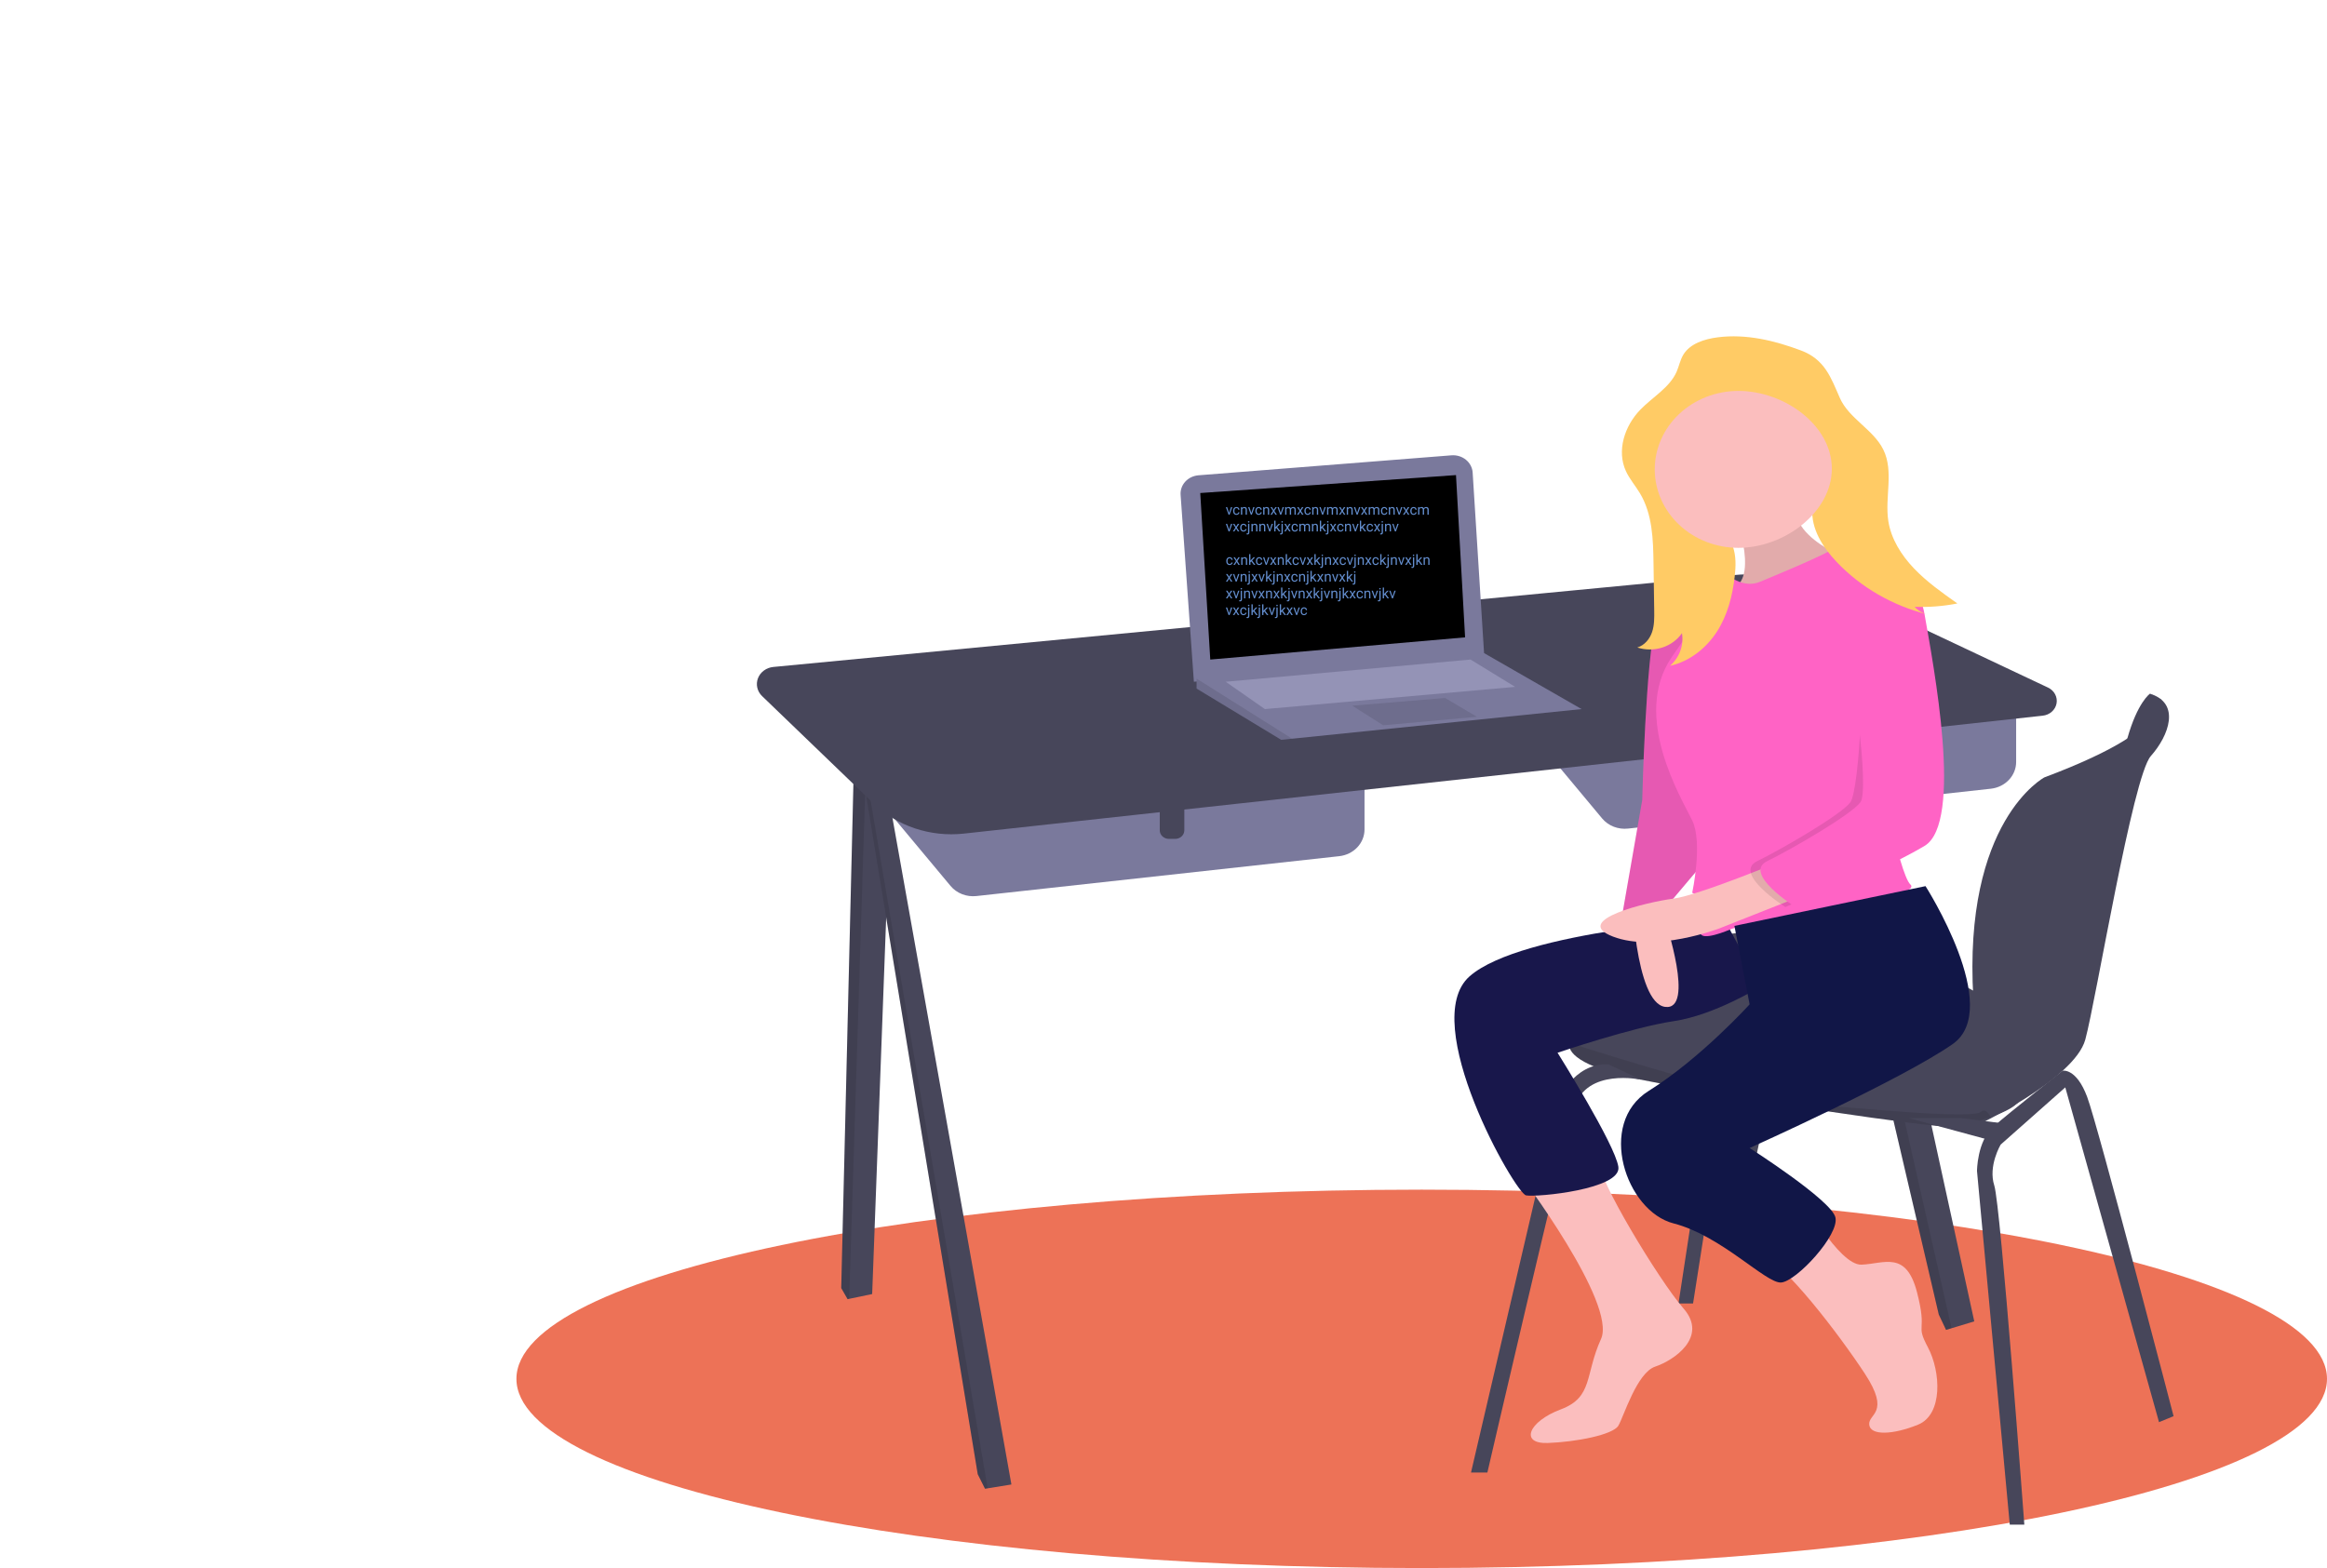 <svg width="1948" height="1313" viewBox="0 0 1948 1313" fill="none" xmlns="http://www.w3.org/2000/svg">
<g id="svg-desktop" clip-path="url(#clip0)">
<g id="desk">
<path id="Vector" d="M1190.16 1313C1608.7 1313 1948 1242.07 1948 1154.57C1948 1067.08 1608.7 996.149 1190.16 996.149C771.612 996.149 432.315 1067.08 432.315 1154.57C432.315 1242.07 771.612 1313 1190.16 1313Z" fill="#EA5C3D" fill-opacity="0.86"/>
<path id="Vector_2" d="M1541.49 633.072L1467.59 980.591H1451.6L1449.84 978.024L1444.74 970.581L1508.73 645.942L1518.45 642.124L1541.49 633.072Z" fill="#47465A"/>
<path id="Vector_3" opacity="0.1" d="M1518.45 642.124L1449.84 978.024L1444.74 970.581L1508.73 645.942L1518.45 642.124Z" fill="black"/>
<path id="Vector_4" d="M1652.72 1106.44L1633.72 1112.19L1629.11 1113.59L1623.01 1100.72L1518.45 653.036L1529.32 650.748L1552.16 645.942L1652.72 1106.44Z" fill="#47465A"/>
<path id="Vector_5" opacity="0.1" d="M1633.72 1112.19L1629.11 1113.59L1623.01 1100.72L1518.45 653.036L1529.32 650.748L1633.72 1112.19Z" fill="black"/>
<path id="Vector_6" d="M746.881 633.072L730.121 1083.56L710.913 1087.56L709.551 1087.85L704.217 1078.55L714.883 637.361L725.145 635.989L746.881 633.072Z" fill="#47465A"/>
<path id="Vector_7" opacity="0.1" d="M725.145 635.989L710.913 1087.56L709.551 1087.85L704.217 1078.55L714.883 637.361L725.145 635.989Z" fill="black"/>
<path id="Vector_8" d="M846.684 1243.02L826.815 1246.24L824.59 1246.59L818.496 1234.44L721.74 645.942L724.529 645.148L739.263 640.937L846.684 1243.02Z" fill="#47465A"/>
<path id="Vector_9" opacity="0.1" d="M826.815 1246.24L824.59 1246.59L818.496 1234.44L721.74 645.942L724.529 645.148L826.815 1246.24Z" fill="black"/>
<path id="Vector_10" d="M1267.23 596.603L1341.2 685.325C1343.74 688.366 1347.07 690.743 1350.86 692.23C1354.66 693.716 1358.8 694.26 1362.89 693.811L1666.57 660.429C1672.41 659.787 1677.79 657.155 1681.7 653.033C1685.61 648.91 1687.77 643.584 1687.77 638.066V572.291L1267.23 596.603Z" fill="#7A799C"/>
<path id="Vector_11" d="M1516.35 610.905H1536.92V638.769C1536.92 640.672 1536.12 642.496 1534.68 643.842C1533.25 645.187 1531.31 645.943 1529.28 645.943H1524C1521.97 645.943 1520.02 645.187 1518.59 643.842C1517.16 642.496 1516.35 640.672 1516.35 638.769V610.905Z" fill="#47465A"/>
<path id="Vector_12" d="M721.74 653.093L795.718 741.815C798.253 744.856 801.579 747.233 805.376 748.719C809.173 750.205 813.314 750.75 817.4 750.301L1121.08 716.919C1126.92 716.277 1132.31 713.645 1136.22 709.522C1140.12 705.4 1142.28 700.074 1142.28 694.556V628.781L721.74 653.093Z" fill="#7A799C"/>
<path id="Vector_13" d="M970.866 667.395H991.436V695.259C991.436 697.161 990.631 698.986 989.197 700.331C987.764 701.677 985.82 702.433 983.793 702.433H978.509C976.482 702.433 974.538 701.677 973.105 700.331C971.671 698.986 970.866 697.161 970.866 695.259V667.395H970.866Z" fill="#47465A"/>
<path id="Vector_14" d="M806.732 698.027L1710.04 599.269C1712.88 598.959 1715.54 597.798 1717.62 595.959C1719.7 594.12 1721.09 591.701 1721.59 589.06C1722.09 586.42 1721.66 583.699 1720.38 581.301C1719.1 578.903 1717.04 576.957 1714.48 575.75L1552.9 499.477C1521.07 484.454 1485.34 478.275 1449.89 481.667L647.371 558.47C644.501 558.752 641.774 559.786 639.502 561.455C637.23 563.124 635.505 565.36 634.524 567.906C633.542 570.453 633.345 573.207 633.954 575.854C634.564 578.501 635.955 580.933 637.969 582.872L731.423 672.865C741.095 682.179 752.911 689.289 765.966 693.651C779.02 698.012 792.965 699.509 806.732 698.027Z" fill="#47465A"/>
<path id="Vector_15" d="M1809.42 585.885L1799.76 580.872C1799.76 580.872 1789.33 588.079 1780.83 618.441C1772.34 648.803 1796.71 618.77 1796.71 618.77L1807.38 598.034L1809.42 585.885Z" fill="#47465A"/>
<path id="Vector_16" d="M1706.05 864.036C1706.05 864.036 1696.15 907.655 1691.58 919.811C1689.34 925.761 1678.52 931.202 1666.53 935.364C1655.9 939.081 1644.89 941.777 1633.68 943.408C1620.73 944.838 1454.64 920.526 1373.89 904.08C1319.48 893.004 1312.45 880.297 1313.65 873.189C1314.04 871.073 1315.12 869.123 1316.75 867.612C1316.75 867.612 1396.74 816.842 1424.93 792.53C1453.12 768.218 1508.73 787.525 1569.68 797.536C1630.63 807.547 1706.05 864.036 1706.05 864.036Z" fill="#47465A"/>
<path id="Vector_17" d="M1799.76 580.872C1799.76 580.872 1837.09 603.754 1711.39 650.948C1711.39 650.948 1643.06 687.106 1651.96 836.052C1652.38 842.75 1654.55 849.247 1658.28 854.969C1671.25 874.991 1699.04 925.675 1652.72 931.967V943.408C1652.72 943.408 1736.53 904.08 1745.67 870.472C1754.81 836.864 1785.29 650.233 1800.52 633.072C1815.76 615.91 1825.66 588.738 1799.76 580.872Z" fill="#47465A"/>
<path id="Vector_18" opacity="0.1" d="M1666.53 935.364C1655.9 939.081 1644.89 941.777 1633.68 943.408C1620.73 944.838 1454.64 920.526 1373.89 904.08C1319.48 893.004 1312.45 880.297 1313.65 873.189C1349.42 884.666 1465.54 921.091 1507.21 924.102C1556.73 927.677 1651.34 937.616 1658.51 930.859C1661.26 928.256 1664.09 931.002 1666.53 935.364Z" fill="black"/>
<path id="Vector_19" d="M1231.42 1233.01L1303.8 922.671C1303.8 922.671 1316.75 889.779 1346.46 891.209L1373.89 904.08C1373.89 904.08 1328.17 894.069 1318.27 926.962C1308.37 959.855 1245.13 1233.01 1245.13 1233.01H1231.42Z" fill="#47465A"/>
<path id="Vector_20" d="M1405.12 1091.43L1434.07 901.935H1447.02L1417.31 1091.43H1405.12Z" fill="#47465A"/>
<path id="Vector_21" d="M1682.44 1276.63L1655.01 980.591C1655.01 980.591 1655.01 955.564 1668.72 943.408C1682.44 931.252 1726.71 896.576 1726.71 896.576C1726.71 896.576 1738.05 894.069 1747.19 918.381C1756.34 942.693 1819.57 1185.81 1819.57 1185.81L1807.38 1190.82L1728.91 910.515L1674.82 958.425C1674.82 958.425 1664.15 976.301 1669.49 992.747C1674.82 1009.19 1694.63 1276.63 1694.63 1276.63H1682.44Z" fill="#47465A"/>
<path id="Vector_22" d="M1597.87 936.258L1666.44 954.849L1681.68 941.263L1642.06 936.258H1597.87Z" fill="#47465A"/>
<path id="Vector_23" d="M988.318 414.337L999.435 570.861L1242.47 548.694L1232.8 395.686C1232.67 393.636 1232.1 391.632 1231.13 389.791C1230.17 387.95 1228.82 386.309 1227.16 384.965C1225.51 383.621 1223.59 382.601 1221.51 381.965C1219.43 381.329 1217.23 381.09 1215.05 381.262L1003.3 397.979C999.019 398.317 995.048 400.221 992.245 403.281C989.442 406.341 988.032 410.311 988.318 414.337Z" fill="#7A799C"/>
<path id="Vector_24" d="M1323.99 593.742L1081.72 618.549L1072.57 619.485L1001.72 576.582V567.285L1242.47 546.936L1323.99 593.742Z" fill="#7A799C"/>
<path id="Vector_25" opacity="0.1" d="M1081.72 618.549L1072.57 619.485L1001.72 576.582V568.259L1081.72 618.549Z" fill="black"/>
<path id="Vector_26" d="M1004.77 412.832L1013.15 552.269L1226.47 533.678L1218.85 397.816L1004.77 412.832Z" fill="black"/>
<path id="Vector_27" opacity="0.1" d="M1132 590.883L1157.9 607.33L1236.37 600.178L1209.71 584.447L1132 590.883Z" fill="black"/>
<path id="Vector_28" d="M1026.1 570.861L1058.86 593.742L1268.37 575.152L1231.04 552.269L1026.1 570.861Z" fill="#9493B6"/>
<path id="Vector_29" d="M1451.15 426.736C1451.15 426.736 1472.96 482.194 1451.15 492.433C1429.33 502.671 1529.32 492.433 1529.32 492.433L1557.5 471.103C1557.5 471.103 1493.87 454.039 1502.96 414.791C1512.05 375.543 1451.15 426.736 1451.15 426.736Z" fill="#FBBEBE"/>
<path id="Vector_30" opacity="0.1" d="M1451.15 426.736C1451.15 426.736 1472.96 482.194 1451.15 492.433C1429.33 502.671 1529.32 492.433 1529.32 492.433L1557.5 471.103C1557.5 471.103 1493.87 454.039 1502.96 414.791C1512.05 375.543 1451.15 426.736 1451.15 426.736Z" fill="black"/>
<path id="Vector_31" d="M1272.07 983.027C1272.07 983.027 1353.88 1091.38 1340.24 1121.25C1326.61 1151.11 1333.88 1169.88 1306.61 1180.12C1279.34 1190.36 1272.07 1209.13 1295.7 1208.27C1319.34 1207.42 1350.24 1201.45 1354.79 1193.77C1359.33 1186.09 1370.24 1149.4 1385.7 1144.28C1401.15 1139.16 1430.24 1119.54 1409.33 1095.65C1388.42 1071.76 1335.74 983.766 1339.81 974.864C1343.88 965.963 1272.07 983.027 1272.07 983.027Z" fill="#FBBEBE"/>
<path id="Vector_32" d="M1442.97 768.872C1442.97 768.872 1273.88 779.111 1230.25 817.505C1186.62 855.899 1268.43 999.238 1277.52 1000.94C1286.61 1002.65 1357.52 995.825 1354.79 977.055C1352.06 958.284 1303.88 881.495 1303.88 881.495C1303.88 881.495 1366.61 860.165 1401.15 855.046C1435.69 849.927 1473.87 826.037 1473.87 826.037L1442.97 768.872Z" fill="#18174B"/>
<path id="Vector_33" d="M1365.7 744.982C1365.7 744.982 1368.42 839.688 1393.88 843.101C1419.33 846.514 1393.88 770.578 1393.88 770.578L1392.97 741.569L1365.7 744.982Z" fill="#FBBEBE"/>
<path id="Vector_34" d="M1442.96 496.699C1442.96 496.699 1395.69 483.901 1386.6 518.029C1377.51 552.157 1374.79 669.9 1374.79 669.9L1358.42 763.753C1358.42 763.753 1388.42 755.221 1394.79 759.487L1432.97 714.267L1442.96 496.699Z" fill="#FF63C5"/>
<path id="Vector_35" opacity="0.1" d="M1442.96 496.699C1442.96 496.699 1395.69 483.901 1386.6 518.029C1377.51 552.157 1374.79 669.9 1374.79 669.9L1358.42 763.753C1358.42 763.753 1388.42 755.221 1394.79 759.487L1432.97 714.267L1442.96 496.699Z" fill="black"/>
<path id="Vector_36" d="M1507.55 1001.2C1507.55 1001.2 1539.32 1059.82 1558.41 1058.96C1577.5 1058.11 1595.68 1047.02 1604.77 1082C1613.86 1116.98 1602.96 1107.6 1613.86 1128.07C1624.77 1148.55 1626.59 1184.38 1605.68 1192.92C1584.78 1201.45 1565.69 1202.3 1564.78 1192.92C1563.87 1183.53 1582.96 1183.53 1561.14 1150.26C1539.32 1116.98 1492.96 1056.4 1473.87 1050.43C1454.78 1044.46 1507.55 1001.2 1507.55 1001.2Z" fill="#FBBEBE"/>
<path id="Vector_37" d="M1472.96 487.314C1472.96 487.314 1535.69 461.717 1535.69 458.305C1535.69 454.892 1572.05 465.984 1580.23 472.809C1588.41 479.635 1592.96 478.782 1598.41 492.433C1603.86 506.084 1571.14 633.212 1571.14 633.212C1571.14 633.212 1589.32 731.331 1599.32 740.716C1609.32 750.101 1518.42 763.753 1518.42 763.753C1518.42 763.753 1458.42 773.991 1448.42 778.257C1438.42 782.523 1420.24 788.496 1423.88 778.257C1427.51 768.019 1442.97 760.34 1416.6 747.542C1416.6 747.542 1425.69 705.735 1416.6 686.964C1407.51 668.194 1365.7 599.937 1399.33 550.451C1432.97 500.965 1448.42 483.048 1448.42 483.048C1448.42 483.048 1460.24 492.433 1472.96 487.314Z" fill="#FF63C5"/>
<path id="Vector_38" d="M1611.91 742C1611.91 742 1677.36 844.385 1634.64 874.247C1591.91 904.109 1464.65 961.274 1464.65 961.274C1464.65 961.274 1532.82 1004.79 1536.46 1019.29C1540.1 1033.8 1503.74 1073.04 1491.01 1073.9C1478.28 1074.75 1441.01 1034.65 1401.01 1024.41C1361.02 1014.17 1336.47 940.797 1380.11 913.495C1423.74 886.192 1464.65 840.972 1464.65 840.972L1451.93 775.284L1611.91 742Z" fill="#111647"/>
<path id="Vector_39" d="M1492.96 720.239C1492.96 720.239 1422.06 749.756 1400.69 752.488C1379.33 755.221 1314.79 770.578 1350.24 784.23C1385.7 797.881 1439.33 777.404 1439.33 777.404L1514.78 747.542L1492.96 720.239Z" fill="#FBBEBE"/>
<path id="Vector_40" opacity="0.1" d="M1569.3 484.696C1569.3 484.696 1595.48 472.809 1602.76 514.616C1610.03 556.423 1635.48 688.671 1602.76 708.294C1570.03 727.918 1494.58 759.487 1494.58 759.487C1494.58 759.487 1450.04 731.331 1470.95 721.092C1491.85 710.854 1541.85 681.845 1549.12 671.606C1556.4 661.368 1563.74 547.086 1551.02 528.315C1538.29 509.544 1569.3 484.696 1569.3 484.696Z" fill="black"/>
<path id="Vector_41" d="M1567.5 474.516C1567.5 474.516 1603.86 472.809 1611.14 514.616C1618.41 556.423 1643.86 688.671 1611.14 708.294C1578.41 727.918 1502.96 759.487 1502.96 759.487C1502.96 759.487 1458.42 731.331 1479.33 721.092C1500.23 710.854 1550.23 681.845 1557.5 671.606C1564.78 661.368 1552.05 554.717 1539.32 535.946C1526.6 517.176 1567.5 474.516 1567.5 474.516Z" fill="#FF63C5"/>
<path id="vcnvcnxvmxcnvmxnvxmcnvxcm vxcjnnvkjxcmnkjxcnvkcxjnv cxnkcvxnkcvxkjnxcvjnxckjnvxjkn xvnjxvkjnxcnjkxnvxkj xvjnvxnxkjvnxkjvnjkxcnvjkv vxcjkjkvjkxvc" d="M1028.91 429.529L1030.48 424.66H1031.59L1029.32 431H1028.49L1026.19 424.66H1027.3L1028.91 429.529ZM1035.09 430.232C1035.48 430.232 1035.82 430.115 1036.11 429.881C1036.4 429.646 1036.56 429.354 1036.59 429.002H1037.61C1037.59 429.365 1037.47 429.711 1037.24 430.039C1037.01 430.367 1036.7 430.629 1036.31 430.824C1035.93 431.02 1035.52 431.117 1035.09 431.117C1034.23 431.117 1033.54 430.83 1033.03 430.256C1032.52 429.678 1032.27 428.889 1032.27 427.889V427.707C1032.27 427.09 1032.38 426.541 1032.61 426.061C1032.84 425.58 1033.16 425.207 1033.58 424.941C1034.01 424.676 1034.51 424.543 1035.09 424.543C1035.8 424.543 1036.39 424.756 1036.86 425.182C1037.33 425.607 1037.58 426.16 1037.61 426.84H1036.59C1036.56 426.43 1036.4 426.094 1036.12 425.832C1035.84 425.566 1035.5 425.434 1035.09 425.434C1034.54 425.434 1034.11 425.633 1033.8 426.031C1033.5 426.426 1033.35 426.998 1033.35 427.748V427.953C1033.35 428.684 1033.5 429.246 1033.8 429.641C1034.11 430.035 1034.54 430.232 1035.09 430.232ZM1039.86 424.66L1039.89 425.457C1040.38 424.848 1041.01 424.543 1041.79 424.543C1043.13 424.543 1043.81 425.299 1043.82 426.811V431H1042.73V426.805C1042.73 426.348 1042.62 426.01 1042.42 425.791C1042.21 425.572 1041.9 425.463 1041.46 425.463C1041.11 425.463 1040.8 425.557 1040.54 425.744C1040.27 425.932 1040.06 426.178 1039.92 426.482V431H1038.83V424.66H1039.86ZM1047.54 429.529L1049.12 424.66H1050.22L1047.95 431H1047.12L1044.83 424.66H1045.93L1047.54 429.529ZM1053.73 430.232C1054.11 430.232 1054.45 430.115 1054.74 429.881C1055.03 429.646 1055.19 429.354 1055.22 429.002H1056.25C1056.23 429.365 1056.1 429.711 1055.87 430.039C1055.64 430.367 1055.33 430.629 1054.95 430.824C1054.56 431.02 1054.16 431.117 1053.73 431.117C1052.86 431.117 1052.18 430.83 1051.66 430.256C1051.16 429.678 1050.9 428.889 1050.9 427.889V427.707C1050.9 427.09 1051.02 426.541 1051.24 426.061C1051.47 425.58 1051.79 425.207 1052.21 424.941C1052.64 424.676 1053.14 424.543 1053.72 424.543C1054.43 424.543 1055.02 424.756 1055.49 425.182C1055.96 425.607 1056.21 426.16 1056.25 426.84H1055.22C1055.19 426.43 1055.03 426.094 1054.75 425.832C1054.47 425.566 1054.13 425.434 1053.72 425.434C1053.17 425.434 1052.74 425.633 1052.44 426.031C1052.14 426.426 1051.99 426.998 1051.99 427.748V427.953C1051.99 428.684 1052.14 429.246 1052.44 429.641C1052.74 430.035 1053.17 430.232 1053.73 430.232ZM1058.49 424.66L1058.53 425.457C1059.01 424.848 1059.64 424.543 1060.42 424.543C1061.76 424.543 1062.44 425.299 1062.45 426.811V431H1061.37V426.805C1061.36 426.348 1061.26 426.01 1061.05 425.791C1060.85 425.572 1060.53 425.463 1060.1 425.463C1059.74 425.463 1059.44 425.557 1059.17 425.744C1058.9 425.932 1058.7 426.178 1058.55 426.482V431H1057.46V424.66H1058.49ZM1066.21 426.975L1067.62 424.66H1068.88L1066.81 427.795L1068.95 431H1067.7L1066.23 428.627L1064.77 431H1063.51L1065.64 427.795L1063.57 424.66H1064.82L1066.21 426.975ZM1072.13 429.529L1073.7 424.66H1074.81L1072.54 431H1071.71L1069.41 424.66H1070.52L1072.13 429.529ZM1076.87 424.66L1076.9 425.363C1077.37 424.816 1077.99 424.543 1078.78 424.543C1079.67 424.543 1080.27 424.883 1080.59 425.562C1080.8 425.258 1081.08 425.012 1081.41 424.824C1081.75 424.637 1082.15 424.543 1082.61 424.543C1084 424.543 1084.71 425.279 1084.73 426.752V431H1083.65V426.816C1083.65 426.363 1083.55 426.025 1083.34 425.803C1083.13 425.576 1082.79 425.463 1082.3 425.463C1081.89 425.463 1081.56 425.584 1081.29 425.826C1081.03 426.064 1080.88 426.387 1080.83 426.793V431H1079.74V426.846C1079.74 425.924 1079.29 425.463 1078.39 425.463C1077.68 425.463 1077.19 425.766 1076.93 426.371V431H1075.85V424.66H1076.87ZM1088.5 426.975L1089.91 424.66H1091.17L1089.1 427.795L1091.24 431H1089.98L1088.52 428.627L1087.05 431H1085.79L1087.93 427.795L1085.86 424.66H1087.11L1088.5 426.975ZM1094.75 430.232C1095.14 430.232 1095.48 430.115 1095.77 429.881C1096.06 429.646 1096.22 429.354 1096.25 429.002H1097.27C1097.25 429.365 1097.13 429.711 1096.9 430.039C1096.67 430.367 1096.36 430.629 1095.97 430.824C1095.59 431.02 1095.18 431.117 1094.75 431.117C1093.89 431.117 1093.2 430.83 1092.69 430.256C1092.18 429.678 1091.93 428.889 1091.93 427.889V427.707C1091.93 427.09 1092.04 426.541 1092.27 426.061C1092.5 425.58 1092.82 425.207 1093.24 424.941C1093.67 424.676 1094.17 424.543 1094.75 424.543C1095.46 424.543 1096.05 424.756 1096.52 425.182C1096.99 425.607 1097.24 426.16 1097.27 426.84H1096.25C1096.22 426.43 1096.06 426.094 1095.78 425.832C1095.5 425.566 1095.16 425.434 1094.75 425.434C1094.2 425.434 1093.77 425.633 1093.46 426.031C1093.16 426.426 1093.01 426.998 1093.01 427.748V427.953C1093.01 428.684 1093.16 429.246 1093.46 429.641C1093.77 430.035 1094.2 430.232 1094.75 430.232ZM1099.52 424.66L1099.55 425.457C1100.04 424.848 1100.67 424.543 1101.45 424.543C1102.79 424.543 1103.47 425.299 1103.48 426.811V431H1102.39V426.805C1102.39 426.348 1102.29 426.01 1102.08 425.791C1101.88 425.572 1101.56 425.463 1101.12 425.463C1100.77 425.463 1100.46 425.557 1100.2 425.744C1099.93 425.932 1099.72 426.178 1099.58 426.482V431H1098.49V424.66H1099.52ZM1107.21 429.529L1108.78 424.66H1109.88L1107.61 431H1106.78L1104.49 424.66H1105.59L1107.21 429.529ZM1111.95 424.66L1111.97 425.363C1112.44 424.816 1113.07 424.543 1113.86 424.543C1114.74 424.543 1115.35 424.883 1115.67 425.562C1115.88 425.258 1116.15 425.012 1116.49 424.824C1116.83 424.637 1117.23 424.543 1117.69 424.543C1119.08 424.543 1119.79 425.279 1119.81 426.752V431H1118.72V426.816C1118.72 426.363 1118.62 426.025 1118.41 425.803C1118.21 425.576 1117.86 425.463 1117.37 425.463C1116.97 425.463 1116.63 425.584 1116.37 425.826C1116.1 426.064 1115.95 426.387 1115.91 426.793V431H1114.82V426.846C1114.82 425.924 1114.37 425.463 1113.46 425.463C1112.75 425.463 1112.27 425.766 1112 426.371V431H1110.92V424.66H1111.95ZM1123.58 426.975L1124.98 424.66H1126.25L1124.17 427.795L1126.31 431H1125.06L1123.59 428.627L1122.13 431H1120.87L1123.01 427.795L1120.93 424.66H1122.19L1123.58 426.975ZM1128.43 424.66L1128.46 425.457C1128.95 424.848 1129.58 424.543 1130.36 424.543C1131.7 424.543 1132.38 425.299 1132.39 426.811V431H1131.3V426.805C1131.3 426.348 1131.2 426.01 1130.99 425.791C1130.79 425.572 1130.47 425.463 1130.03 425.463C1129.68 425.463 1129.37 425.557 1129.11 425.744C1128.84 425.932 1128.63 426.178 1128.49 426.482V431H1127.4V424.66H1128.43ZM1136.12 429.529L1137.69 424.66H1138.79L1136.52 431H1135.69L1133.4 424.66H1134.5L1136.12 429.529ZM1141.96 426.975L1143.37 424.66H1144.63L1142.56 427.795L1144.7 431H1143.45L1141.98 428.627L1140.52 431H1139.26L1141.39 427.795L1139.32 424.66H1140.57L1141.96 426.975ZM1146.81 424.66L1146.84 425.363C1147.3 424.816 1147.93 424.543 1148.72 424.543C1149.61 424.543 1150.21 424.883 1150.53 425.562C1150.74 425.258 1151.01 425.012 1151.35 424.824C1151.69 424.637 1152.09 424.543 1152.55 424.543C1153.94 424.543 1154.65 425.279 1154.67 426.752V431H1153.59V426.816C1153.59 426.363 1153.48 426.025 1153.28 425.803C1153.07 425.576 1152.72 425.463 1152.23 425.463C1151.83 425.463 1151.5 425.584 1151.23 425.826C1150.97 426.064 1150.81 426.387 1150.77 426.793V431H1149.68V426.846C1149.68 425.924 1149.23 425.463 1148.33 425.463C1147.62 425.463 1147.13 425.766 1146.87 426.371V431H1145.78V424.66H1146.81ZM1158.86 430.232C1159.24 430.232 1159.58 430.115 1159.87 429.881C1160.16 429.646 1160.32 429.354 1160.35 429.002H1161.38C1161.36 429.365 1161.23 429.711 1161 430.039C1160.77 430.367 1160.46 430.629 1160.07 430.824C1159.69 431.02 1159.29 431.117 1158.86 431.117C1157.99 431.117 1157.3 430.83 1156.79 430.256C1156.29 429.678 1156.03 428.889 1156.03 427.889V427.707C1156.03 427.09 1156.14 426.541 1156.37 426.061C1156.6 425.58 1156.92 425.207 1157.34 424.941C1157.77 424.676 1158.27 424.543 1158.85 424.543C1159.56 424.543 1160.15 424.756 1160.62 425.182C1161.09 425.607 1161.34 426.16 1161.38 426.84H1160.35C1160.32 426.43 1160.16 426.094 1159.88 425.832C1159.6 425.566 1159.26 425.434 1158.85 425.434C1158.3 425.434 1157.87 425.633 1157.57 426.031C1157.27 426.426 1157.12 426.998 1157.12 427.748V427.953C1157.12 428.684 1157.27 429.246 1157.57 429.641C1157.87 430.035 1158.3 430.232 1158.86 430.232ZM1163.62 424.66L1163.65 425.457C1164.14 424.848 1164.77 424.543 1165.55 424.543C1166.89 424.543 1167.57 425.299 1167.58 426.811V431H1166.5V426.805C1166.49 426.348 1166.39 426.01 1166.18 425.791C1165.98 425.572 1165.66 425.463 1165.22 425.463C1164.87 425.463 1164.56 425.557 1164.3 425.744C1164.03 425.932 1163.83 426.178 1163.68 426.482V431H1162.59V424.66H1163.62ZM1171.31 429.529L1172.88 424.66H1173.98L1171.71 431H1170.88L1168.59 424.66H1169.7L1171.31 429.529ZM1177.15 426.975L1178.56 424.66H1179.83L1177.75 427.795L1179.89 431H1178.64L1177.17 428.627L1175.71 431H1174.45L1176.59 427.795L1174.51 424.66H1175.77L1177.15 426.975ZM1183.41 430.232C1183.79 430.232 1184.13 430.115 1184.42 429.881C1184.71 429.646 1184.87 429.354 1184.9 429.002H1185.93C1185.91 429.365 1185.78 429.711 1185.55 430.039C1185.32 430.367 1185.01 430.629 1184.62 430.824C1184.24 431.02 1183.84 431.117 1183.41 431.117C1182.54 431.117 1181.86 430.83 1181.34 430.256C1180.84 429.678 1180.58 428.889 1180.58 427.889V427.707C1180.58 427.09 1180.7 426.541 1180.92 426.061C1181.15 425.58 1181.47 425.207 1181.89 424.941C1182.32 424.676 1182.82 424.543 1183.4 424.543C1184.11 424.543 1184.7 424.756 1185.17 425.182C1185.64 425.607 1185.89 426.16 1185.93 426.84H1184.9C1184.87 426.43 1184.71 426.094 1184.43 425.832C1184.15 425.566 1183.81 425.434 1183.4 425.434C1182.85 425.434 1182.42 425.633 1182.12 426.031C1181.82 426.426 1181.67 426.998 1181.67 427.748V427.953C1181.67 428.684 1181.82 429.246 1182.12 429.641C1182.42 430.035 1182.85 430.232 1183.41 430.232ZM1188.16 424.66L1188.19 425.363C1188.66 424.816 1189.29 424.543 1190.07 424.543C1190.96 424.543 1191.56 424.883 1191.88 425.562C1192.1 425.258 1192.37 425.012 1192.71 424.824C1193.04 424.637 1193.45 424.543 1193.91 424.543C1195.3 424.543 1196 425.279 1196.03 426.752V431H1194.94V426.816C1194.94 426.363 1194.84 426.025 1194.63 425.803C1194.43 425.576 1194.08 425.463 1193.59 425.463C1193.19 425.463 1192.85 425.584 1192.59 425.826C1192.32 426.064 1192.17 426.387 1192.12 426.793V431H1191.04V426.846C1191.04 425.924 1190.58 425.463 1189.68 425.463C1188.97 425.463 1188.48 425.766 1188.22 426.371V431H1187.14V424.66H1188.16ZM1028.91 443.529L1030.48 438.66H1031.59L1029.32 445H1028.49L1026.19 438.66H1027.3L1028.91 443.529ZM1034.76 440.975L1036.17 438.66H1037.43L1035.36 441.795L1037.5 445H1036.24L1034.78 442.627L1033.31 445H1032.05L1034.19 441.795L1032.12 438.66H1033.37L1034.76 440.975ZM1041.01 444.232C1041.4 444.232 1041.74 444.115 1042.03 443.881C1042.31 443.646 1042.47 443.354 1042.51 443.002H1043.53C1043.51 443.365 1043.39 443.711 1043.16 444.039C1042.93 444.367 1042.62 444.629 1042.23 444.824C1041.85 445.02 1041.44 445.117 1041.01 445.117C1040.15 445.117 1039.46 444.83 1038.95 444.256C1038.44 443.678 1038.19 442.889 1038.19 441.889V441.707C1038.19 441.09 1038.3 440.541 1038.53 440.061C1038.75 439.58 1039.08 439.207 1039.5 438.941C1039.93 438.676 1040.43 438.543 1041.01 438.543C1041.72 438.543 1042.31 438.756 1042.78 439.182C1043.25 439.607 1043.5 440.16 1043.53 440.84H1042.51C1042.47 440.43 1042.32 440.094 1042.04 439.832C1041.76 439.566 1041.42 439.434 1041.01 439.434C1040.46 439.434 1040.03 439.633 1039.72 440.031C1039.42 440.426 1039.27 440.998 1039.27 441.748V441.953C1039.27 442.684 1039.42 443.246 1039.72 443.641C1040.02 444.035 1040.45 444.232 1041.01 444.232ZM1045.87 438.66V445.732C1045.87 446.951 1045.32 447.561 1044.21 447.561C1043.97 447.561 1043.75 447.525 1043.55 447.455V446.588C1043.67 446.619 1043.84 446.635 1044.04 446.635C1044.28 446.635 1044.47 446.568 1044.59 446.436C1044.72 446.307 1044.79 446.08 1044.79 445.756V438.66H1045.87ZM1044.67 436.979C1044.67 436.807 1044.73 436.66 1044.83 436.539C1044.94 436.414 1045.1 436.352 1045.31 436.352C1045.52 436.352 1045.68 436.412 1045.79 436.533C1045.9 436.654 1045.95 436.803 1045.95 436.979C1045.95 437.154 1045.9 437.301 1045.79 437.418C1045.68 437.535 1045.52 437.594 1045.31 437.594C1045.1 437.594 1044.94 437.535 1044.83 437.418C1044.73 437.301 1044.67 437.154 1044.67 436.979ZM1048.65 438.66L1048.68 439.457C1049.17 438.848 1049.8 438.543 1050.58 438.543C1051.92 438.543 1052.6 439.299 1052.61 440.811V445H1051.52V440.805C1051.52 440.348 1051.41 440.01 1051.21 439.791C1051 439.572 1050.69 439.463 1050.25 439.463C1049.9 439.463 1049.59 439.557 1049.33 439.744C1049.06 439.932 1048.85 440.178 1048.71 440.482V445H1047.62V438.66H1048.65ZM1055.27 438.66L1055.3 439.457C1055.79 438.848 1056.42 438.543 1057.2 438.543C1058.54 438.543 1059.22 439.299 1059.23 440.811V445H1058.14V440.805C1058.14 440.348 1058.04 440.01 1057.83 439.791C1057.62 439.572 1057.31 439.463 1056.87 439.463C1056.52 439.463 1056.21 439.557 1055.95 439.744C1055.68 439.932 1055.47 440.178 1055.33 440.482V445H1054.24V438.66H1055.27ZM1062.96 443.529L1064.53 438.66H1065.63L1063.36 445H1062.53L1060.24 438.66H1061.34L1062.96 443.529ZM1068.45 442.064L1067.77 442.773V445H1066.68V436H1067.77V441.443L1068.35 440.746L1070.32 438.66H1071.64L1069.17 441.309L1071.93 445H1070.65L1068.45 442.064ZM1073.88 438.66V445.732C1073.88 446.951 1073.32 447.561 1072.22 447.561C1071.98 447.561 1071.76 447.525 1071.56 447.455V446.588C1071.68 446.619 1071.85 446.635 1072.05 446.635C1072.29 446.635 1072.47 446.568 1072.6 446.436C1072.73 446.307 1072.79 446.08 1072.79 445.756V438.66H1073.88ZM1072.68 436.979C1072.68 436.807 1072.73 436.66 1072.84 436.539C1072.95 436.414 1073.11 436.352 1073.31 436.352C1073.53 436.352 1073.69 436.412 1073.79 436.533C1073.9 436.654 1073.96 436.803 1073.96 436.979C1073.96 437.154 1073.9 437.301 1073.79 437.418C1073.69 437.535 1073.53 437.594 1073.31 437.594C1073.1 437.594 1072.95 437.535 1072.84 437.418C1072.73 437.301 1072.68 437.154 1072.68 436.979ZM1077.76 440.975L1079.16 438.66H1080.43L1078.35 441.795L1080.49 445H1079.24L1077.77 442.627L1076.31 445H1075.05L1077.19 441.795L1075.11 438.66H1076.37L1077.76 440.975ZM1084.01 444.232C1084.39 444.232 1084.73 444.115 1085.02 443.881C1085.31 443.646 1085.47 443.354 1085.5 443.002H1086.53C1086.51 443.365 1086.38 443.711 1086.15 444.039C1085.92 444.367 1085.61 444.629 1085.23 444.824C1084.84 445.02 1084.44 445.117 1084.01 445.117C1083.14 445.117 1082.46 444.83 1081.95 444.256C1081.44 443.678 1081.18 442.889 1081.18 441.889V441.707C1081.18 441.09 1081.3 440.541 1081.52 440.061C1081.75 439.58 1082.07 439.207 1082.5 438.941C1082.92 438.676 1083.42 438.543 1084 438.543C1084.71 438.543 1085.3 438.756 1085.77 439.182C1086.24 439.607 1086.5 440.16 1086.53 440.84H1085.5C1085.47 440.43 1085.31 440.094 1085.03 439.832C1084.76 439.566 1084.41 439.434 1084 439.434C1083.45 439.434 1083.02 439.633 1082.72 440.031C1082.42 440.426 1082.27 440.998 1082.27 441.748V441.953C1082.27 442.684 1082.42 443.246 1082.72 443.641C1083.02 444.035 1083.45 444.232 1084.01 444.232ZM1088.77 438.66L1088.79 439.363C1089.26 438.816 1089.89 438.543 1090.68 438.543C1091.56 438.543 1092.17 438.883 1092.49 439.562C1092.7 439.258 1092.97 439.012 1093.31 438.824C1093.65 438.637 1094.05 438.543 1094.51 438.543C1095.9 438.543 1096.61 439.279 1096.63 440.752V445H1095.54V440.816C1095.54 440.363 1095.44 440.025 1095.23 439.803C1095.03 439.576 1094.68 439.463 1094.19 439.463C1093.79 439.463 1093.46 439.584 1093.19 439.826C1092.92 440.064 1092.77 440.387 1092.73 440.793V445H1091.64V440.846C1091.64 439.924 1091.19 439.463 1090.28 439.463C1089.57 439.463 1089.09 439.766 1088.82 440.371V445H1087.74V438.66H1088.77ZM1099.29 438.66L1099.33 439.457C1099.81 438.848 1100.45 438.543 1101.23 438.543C1102.57 438.543 1103.24 439.299 1103.26 440.811V445H1102.17V440.805C1102.17 440.348 1102.06 440.01 1101.86 439.791C1101.65 439.572 1101.33 439.463 1100.9 439.463C1100.55 439.463 1100.24 439.557 1099.97 439.744C1099.71 439.932 1099.5 440.178 1099.35 440.482V445H1098.27V438.66H1099.29ZM1106.66 442.064L1105.98 442.773V445H1104.9V436H1105.98V441.443L1106.56 440.746L1108.54 438.66H1109.85L1107.39 441.309L1110.14 445H1108.87L1106.66 442.064ZM1112.09 438.66V445.732C1112.09 446.951 1111.54 447.561 1110.43 447.561C1110.2 447.561 1109.97 447.525 1109.77 447.455V446.588C1109.9 446.619 1110.06 446.635 1110.26 446.635C1110.51 446.635 1110.69 446.568 1110.81 446.436C1110.94 446.307 1111.01 446.08 1111.01 445.756V438.66H1112.09ZM1110.9 436.979C1110.9 436.807 1110.95 436.66 1111.05 436.539C1111.16 436.414 1111.32 436.352 1111.53 436.352C1111.74 436.352 1111.9 436.412 1112.01 436.533C1112.12 436.654 1112.17 436.803 1112.17 436.979C1112.17 437.154 1112.12 437.301 1112.01 437.418C1111.9 437.535 1111.74 437.594 1111.53 437.594C1111.32 437.594 1111.16 437.535 1111.05 437.418C1110.95 437.301 1110.9 437.154 1110.9 436.979ZM1115.97 440.975L1117.38 438.66H1118.64L1116.57 441.795L1118.71 445H1117.45L1115.99 442.627L1114.52 445H1113.26L1115.4 441.795L1113.33 438.66H1114.58L1115.97 440.975ZM1122.22 444.232C1122.61 444.232 1122.95 444.115 1123.24 443.881C1123.53 443.646 1123.69 443.354 1123.72 443.002H1124.74C1124.72 443.365 1124.6 443.711 1124.37 444.039C1124.14 444.367 1123.83 444.629 1123.44 444.824C1123.06 445.02 1122.65 445.117 1122.22 445.117C1121.36 445.117 1120.67 444.83 1120.16 444.256C1119.65 443.678 1119.4 442.889 1119.4 441.889V441.707C1119.4 441.09 1119.51 440.541 1119.74 440.061C1119.96 439.58 1120.29 439.207 1120.71 438.941C1121.14 438.676 1121.64 438.543 1122.22 438.543C1122.93 438.543 1123.52 438.756 1123.99 439.182C1124.46 439.607 1124.71 440.16 1124.74 440.84H1123.72C1123.69 440.43 1123.53 440.094 1123.25 439.832C1122.97 439.566 1122.63 439.434 1122.22 439.434C1121.67 439.434 1121.24 439.633 1120.93 440.031C1120.63 440.426 1120.48 440.998 1120.48 441.748V441.953C1120.48 442.684 1120.63 443.246 1120.93 443.641C1121.23 444.035 1121.66 444.232 1122.22 444.232ZM1126.99 438.66L1127.02 439.457C1127.51 438.848 1128.14 438.543 1128.92 438.543C1130.26 438.543 1130.94 439.299 1130.95 440.811V445H1129.86V440.805C1129.86 440.348 1129.75 440.01 1129.55 439.791C1129.34 439.572 1129.03 439.463 1128.59 439.463C1128.24 439.463 1127.93 439.557 1127.67 439.744C1127.4 439.932 1127.19 440.178 1127.04 440.482V445H1125.96V438.66H1126.99ZM1134.67 443.529L1136.24 438.66H1137.35L1135.08 445H1134.25L1131.96 438.66H1133.06L1134.67 443.529ZM1140.16 442.064L1139.48 442.773V445H1138.4V436H1139.48V441.443L1140.06 440.746L1142.04 438.66H1143.36L1140.89 441.309L1143.64 445H1142.37L1140.16 442.064ZM1146.9 444.232C1147.29 444.232 1147.63 444.115 1147.92 443.881C1148.21 443.646 1148.37 443.354 1148.4 443.002H1149.42C1149.4 443.365 1149.28 443.711 1149.05 444.039C1148.82 444.367 1148.51 444.629 1148.12 444.824C1147.74 445.02 1147.33 445.117 1146.9 445.117C1146.04 445.117 1145.35 444.83 1144.84 444.256C1144.33 443.678 1144.08 442.889 1144.08 441.889V441.707C1144.08 441.09 1144.19 440.541 1144.42 440.061C1144.64 439.58 1144.97 439.207 1145.39 438.941C1145.82 438.676 1146.32 438.543 1146.9 438.543C1147.61 438.543 1148.2 438.756 1148.67 439.182C1149.14 439.607 1149.39 440.16 1149.42 440.84H1148.4C1148.37 440.43 1148.21 440.094 1147.93 439.832C1147.65 439.566 1147.31 439.434 1146.9 439.434C1146.35 439.434 1145.92 439.633 1145.61 440.031C1145.31 440.426 1145.16 440.998 1145.16 441.748V441.953C1145.16 442.684 1145.31 443.246 1145.61 443.641C1145.91 444.035 1146.34 444.232 1146.9 444.232ZM1152.77 440.975L1154.17 438.66H1155.44L1153.37 441.795L1155.5 445H1154.25L1152.79 442.627L1151.32 445H1150.06L1152.2 441.795L1150.12 438.66H1151.38L1152.77 440.975ZM1157.71 438.66V445.732C1157.71 446.951 1157.16 447.561 1156.05 447.561C1155.82 447.561 1155.6 447.525 1155.39 447.455V446.588C1155.52 446.619 1155.68 446.635 1155.88 446.635C1156.13 446.635 1156.31 446.568 1156.44 446.436C1156.56 446.307 1156.63 446.08 1156.63 445.756V438.66H1157.71ZM1156.52 436.979C1156.52 436.807 1156.57 436.66 1156.68 436.539C1156.79 436.414 1156.94 436.352 1157.15 436.352C1157.36 436.352 1157.52 436.412 1157.63 436.533C1157.74 436.654 1157.79 436.803 1157.79 436.979C1157.79 437.154 1157.74 437.301 1157.63 437.418C1157.52 437.535 1157.36 437.594 1157.15 437.594C1156.94 437.594 1156.78 437.535 1156.68 437.418C1156.57 437.301 1156.52 437.154 1156.52 436.979ZM1160.49 438.66L1160.53 439.457C1161.01 438.848 1161.64 438.543 1162.42 438.543C1163.76 438.543 1164.44 439.299 1164.45 440.811V445H1163.37V440.805C1163.36 440.348 1163.26 440.01 1163.05 439.791C1162.85 439.572 1162.53 439.463 1162.1 439.463C1161.74 439.463 1161.44 439.557 1161.17 439.744C1160.9 439.932 1160.7 440.178 1160.55 440.482V445H1159.46V438.66H1160.49ZM1168.18 443.529L1169.75 438.66H1170.86L1168.58 445H1167.76L1165.46 438.66H1166.57L1168.18 443.529ZM1029.36 472.232C1029.75 472.232 1030.09 472.115 1030.38 471.881C1030.67 471.646 1030.83 471.354 1030.86 471.002H1031.88C1031.86 471.365 1031.74 471.711 1031.51 472.039C1031.28 472.367 1030.97 472.629 1030.58 472.824C1030.2 473.02 1029.79 473.117 1029.36 473.117C1028.5 473.117 1027.81 472.83 1027.3 472.256C1026.79 471.678 1026.54 470.889 1026.54 469.889V469.707C1026.54 469.09 1026.65 468.541 1026.88 468.061C1027.11 467.58 1027.43 467.207 1027.85 466.941C1028.28 466.676 1028.78 466.543 1029.36 466.543C1030.07 466.543 1030.66 466.756 1031.13 467.182C1031.6 467.607 1031.85 468.16 1031.88 468.84H1030.86C1030.83 468.43 1030.67 468.094 1030.39 467.832C1030.11 467.566 1029.77 467.434 1029.36 467.434C1028.81 467.434 1028.38 467.633 1028.07 468.031C1027.77 468.426 1027.62 468.998 1027.62 469.748V469.953C1027.62 470.684 1027.77 471.246 1028.07 471.641C1028.38 472.035 1028.8 472.232 1029.36 472.232ZM1035.23 468.975L1036.63 466.66H1037.9L1035.83 469.795L1037.96 473H1036.71L1035.25 470.627L1033.78 473H1032.52L1034.66 469.795L1032.59 466.66H1033.84L1035.23 468.975ZM1040.08 466.66L1040.12 467.457C1040.6 466.848 1041.23 466.543 1042.01 466.543C1043.35 466.543 1044.03 467.299 1044.04 468.811V473H1042.96V468.805C1042.95 468.348 1042.85 468.01 1042.64 467.791C1042.44 467.572 1042.12 467.463 1041.69 467.463C1041.33 467.463 1041.03 467.557 1040.76 467.744C1040.49 467.932 1040.29 468.178 1040.14 468.482V473H1039.05V466.66H1040.08ZM1047.45 470.064L1046.77 470.773V473H1045.68V464H1046.77V469.443L1047.35 468.746L1049.32 466.66H1050.64L1048.17 469.309L1050.93 473H1049.65L1047.45 470.064ZM1054.18 472.232C1054.57 472.232 1054.91 472.115 1055.2 471.881C1055.49 471.646 1055.65 471.354 1055.68 471.002H1056.7C1056.68 471.365 1056.56 471.711 1056.33 472.039C1056.1 472.367 1055.79 472.629 1055.4 472.824C1055.02 473.02 1054.61 473.117 1054.18 473.117C1053.32 473.117 1052.63 472.83 1052.12 472.256C1051.61 471.678 1051.36 470.889 1051.36 469.889V469.707C1051.36 469.09 1051.47 468.541 1051.7 468.061C1051.93 467.58 1052.25 467.207 1052.67 466.941C1053.1 466.676 1053.6 466.543 1054.18 466.543C1054.89 466.543 1055.48 466.756 1055.95 467.182C1056.42 467.607 1056.67 468.16 1056.7 468.84H1055.68C1055.65 468.43 1055.49 468.094 1055.21 467.832C1054.93 467.566 1054.59 467.434 1054.18 467.434C1053.63 467.434 1053.2 467.633 1052.89 468.031C1052.59 468.426 1052.44 468.998 1052.44 469.748V469.953C1052.44 470.684 1052.59 471.246 1052.89 471.641C1053.2 472.035 1053.62 472.232 1054.18 472.232ZM1060.01 471.529L1061.58 466.66H1062.69L1060.42 473H1059.59L1057.29 466.66H1058.4L1060.01 471.529ZM1065.86 468.975L1067.27 466.66H1068.53L1066.46 469.795L1068.6 473H1067.34L1065.88 470.627L1064.41 473H1063.15L1065.29 469.795L1063.22 466.66H1064.47L1065.86 468.975ZM1070.71 466.66L1070.75 467.457C1071.23 466.848 1071.87 466.543 1072.65 466.543C1073.99 466.543 1074.66 467.299 1074.67 468.811V473H1073.59V468.805C1073.59 468.348 1073.48 468.01 1073.27 467.791C1073.07 467.572 1072.75 467.463 1072.32 467.463C1071.97 467.463 1071.66 467.557 1071.39 467.744C1071.13 467.932 1070.92 468.178 1070.77 468.482V473H1069.69V466.66H1070.71ZM1078.08 470.064L1077.4 470.773V473H1076.31V464H1077.4V469.443L1077.98 468.746L1079.95 466.66H1081.27L1078.8 469.309L1081.56 473H1080.29L1078.08 470.064ZM1084.82 472.232C1085.2 472.232 1085.54 472.115 1085.83 471.881C1086.12 471.646 1086.28 471.354 1086.31 471.002H1087.34C1087.32 471.365 1087.19 471.711 1086.96 472.039C1086.73 472.367 1086.42 472.629 1086.04 472.824C1085.65 473.02 1085.25 473.117 1084.82 473.117C1083.95 473.117 1083.27 472.83 1082.75 472.256C1082.25 471.678 1081.99 470.889 1081.99 469.889V469.707C1081.99 469.09 1082.11 468.541 1082.33 468.061C1082.56 467.58 1082.88 467.207 1083.3 466.941C1083.73 466.676 1084.23 466.543 1084.81 466.543C1085.52 466.543 1086.11 466.756 1086.58 467.182C1087.05 467.607 1087.3 468.16 1087.34 468.84H1086.31C1086.28 468.43 1086.12 468.094 1085.84 467.832C1085.56 467.566 1085.22 467.434 1084.81 467.434C1084.26 467.434 1083.83 467.633 1083.53 468.031C1083.23 468.426 1083.08 468.998 1083.08 469.748V469.953C1083.08 470.684 1083.23 471.246 1083.53 471.641C1083.83 472.035 1084.26 472.232 1084.82 472.232ZM1090.65 471.529L1092.22 466.66H1093.32L1091.05 473H1090.22L1087.93 466.66H1089.04L1090.65 471.529ZM1096.49 468.975L1097.9 466.66H1099.17L1097.09 469.795L1099.23 473H1097.98L1096.51 470.627L1095.05 473H1093.79L1095.93 469.795L1093.85 466.66H1095.11L1096.49 468.975ZM1102.09 470.064L1101.41 470.773V473H1100.33V464H1101.41V469.443L1101.99 468.746L1103.96 466.66H1105.28L1102.82 469.309L1105.57 473H1104.3L1102.09 470.064ZM1107.52 466.66V473.732C1107.52 474.951 1106.97 475.561 1105.86 475.561C1105.62 475.561 1105.4 475.525 1105.2 475.455V474.588C1105.33 474.619 1105.49 474.635 1105.69 474.635C1105.94 474.635 1106.12 474.568 1106.24 474.436C1106.37 474.307 1106.44 474.08 1106.44 473.756V466.66H1107.52ZM1106.33 464.979C1106.33 464.807 1106.38 464.66 1106.48 464.539C1106.59 464.414 1106.75 464.352 1106.96 464.352C1107.17 464.352 1107.33 464.412 1107.44 464.533C1107.55 464.654 1107.6 464.803 1107.6 464.979C1107.6 465.154 1107.55 465.301 1107.44 465.418C1107.33 465.535 1107.17 465.594 1106.96 465.594C1106.75 465.594 1106.59 465.535 1106.48 465.418C1106.38 465.301 1106.33 465.154 1106.33 464.979ZM1110.3 466.66L1110.33 467.457C1110.82 466.848 1111.45 466.543 1112.23 466.543C1113.57 466.543 1114.25 467.299 1114.26 468.811V473H1113.18V468.805C1113.17 468.348 1113.07 468.01 1112.86 467.791C1112.66 467.572 1112.34 467.463 1111.9 467.463C1111.55 467.463 1111.24 467.557 1110.98 467.744C1110.71 467.932 1110.51 468.178 1110.36 468.482V473H1109.27V466.66H1110.3ZM1118.02 468.975L1119.43 466.66H1120.69L1118.62 469.795L1120.76 473H1119.5L1118.04 470.627L1116.57 473H1115.31L1117.45 469.795L1115.38 466.66H1116.63L1118.02 468.975ZM1124.27 472.232C1124.66 472.232 1125 472.115 1125.29 471.881C1125.58 471.646 1125.74 471.354 1125.77 471.002H1126.79C1126.77 471.365 1126.65 471.711 1126.42 472.039C1126.19 472.367 1125.88 472.629 1125.49 472.824C1125.11 473.02 1124.7 473.117 1124.27 473.117C1123.41 473.117 1122.72 472.83 1122.21 472.256C1121.7 471.678 1121.45 470.889 1121.45 469.889V469.707C1121.45 469.09 1121.56 468.541 1121.79 468.061C1122.02 467.58 1122.34 467.207 1122.76 466.941C1123.19 466.676 1123.69 466.543 1124.27 466.543C1124.98 466.543 1125.57 466.756 1126.04 467.182C1126.51 467.607 1126.76 468.16 1126.79 468.84H1125.77C1125.74 468.43 1125.58 468.094 1125.3 467.832C1125.02 467.566 1124.68 467.434 1124.27 467.434C1123.72 467.434 1123.29 467.633 1122.98 468.031C1122.68 468.426 1122.53 468.998 1122.53 469.748V469.953C1122.53 470.684 1122.68 471.246 1122.98 471.641C1123.29 472.035 1123.71 472.232 1124.27 472.232ZM1130.1 471.529L1131.67 466.66H1132.78L1130.51 473H1129.68L1127.38 466.66H1128.49L1130.1 471.529ZM1134.94 466.66V473.732C1134.94 474.951 1134.39 475.561 1133.29 475.561C1133.05 475.561 1132.83 475.525 1132.62 475.455V474.588C1132.75 474.619 1132.91 474.635 1133.12 474.635C1133.36 474.635 1133.54 474.568 1133.67 474.436C1133.79 474.307 1133.86 474.08 1133.86 473.756V466.66H1134.94ZM1133.75 464.979C1133.75 464.807 1133.8 464.66 1133.91 464.539C1134.02 464.414 1134.17 464.352 1134.38 464.352C1134.59 464.352 1134.75 464.412 1134.86 464.533C1134.97 464.654 1135.03 464.803 1135.03 464.979C1135.03 465.154 1134.97 465.301 1134.86 465.418C1134.75 465.535 1134.59 465.594 1134.38 465.594C1134.17 465.594 1134.01 465.535 1133.91 465.418C1133.8 465.301 1133.75 465.154 1133.75 464.979ZM1137.72 466.66L1137.76 467.457C1138.24 466.848 1138.87 466.543 1139.65 466.543C1140.99 466.543 1141.67 467.299 1141.68 468.811V473H1140.6V468.805C1140.59 468.348 1140.49 468.01 1140.28 467.791C1140.08 467.572 1139.76 467.463 1139.33 467.463C1138.97 467.463 1138.67 467.557 1138.4 467.744C1138.13 467.932 1137.93 468.178 1137.78 468.482V473H1136.7V466.66H1137.72ZM1145.44 468.975L1146.85 466.66H1148.12L1146.04 469.795L1148.18 473H1146.93L1145.46 470.627L1144 473H1142.74L1144.88 469.795L1142.8 466.66H1144.05L1145.44 468.975ZM1151.7 472.232C1152.08 472.232 1152.42 472.115 1152.71 471.881C1153 471.646 1153.16 471.354 1153.19 471.002H1154.21C1154.2 471.365 1154.07 471.711 1153.84 472.039C1153.61 472.367 1153.3 472.629 1152.91 472.824C1152.53 473.02 1152.12 473.117 1151.7 473.117C1150.83 473.117 1150.14 472.83 1149.63 472.256C1149.12 471.678 1148.87 470.889 1148.87 469.889V469.707C1148.87 469.09 1148.98 468.541 1149.21 468.061C1149.44 467.58 1149.76 467.207 1150.18 466.941C1150.61 466.676 1151.11 466.543 1151.69 466.543C1152.4 466.543 1152.99 466.756 1153.46 467.182C1153.93 467.607 1154.18 468.16 1154.21 468.84H1153.19C1153.16 468.43 1153 468.094 1152.72 467.832C1152.44 467.566 1152.1 467.434 1151.69 467.434C1151.14 467.434 1150.71 467.633 1150.41 468.031C1150.11 468.426 1149.96 468.998 1149.96 469.748V469.953C1149.96 470.684 1150.11 471.246 1150.41 471.641C1150.71 472.035 1151.14 472.232 1151.7 472.232ZM1157.2 470.064L1156.52 470.773V473H1155.44V464H1156.52V469.443L1157.1 468.746L1159.08 466.66H1160.4L1157.93 469.309L1160.68 473H1159.41L1157.2 470.064ZM1162.63 466.66V473.732C1162.63 474.951 1162.08 475.561 1160.98 475.561C1160.74 475.561 1160.52 475.525 1160.31 475.455V474.588C1160.44 474.619 1160.6 474.635 1160.81 474.635C1161.05 474.635 1161.23 474.568 1161.36 474.436C1161.49 474.307 1161.55 474.08 1161.55 473.756V466.66H1162.63ZM1161.44 464.979C1161.44 464.807 1161.49 464.66 1161.6 464.539C1161.71 464.414 1161.87 464.352 1162.07 464.352C1162.28 464.352 1162.44 464.412 1162.55 464.533C1162.66 464.654 1162.72 464.803 1162.72 464.979C1162.72 465.154 1162.66 465.301 1162.55 465.418C1162.44 465.535 1162.28 465.594 1162.07 465.594C1161.86 465.594 1161.7 465.535 1161.6 465.418C1161.49 465.301 1161.44 465.154 1161.44 464.979ZM1165.41 466.66L1165.45 467.457C1165.93 466.848 1166.56 466.543 1167.35 466.543C1168.69 466.543 1169.36 467.299 1169.37 468.811V473H1168.29V468.805C1168.29 468.348 1168.18 468.01 1167.97 467.791C1167.77 467.572 1167.45 467.463 1167.02 467.463C1166.67 467.463 1166.36 467.557 1166.09 467.744C1165.83 467.932 1165.62 468.178 1165.47 468.482V473H1164.39V466.66H1165.41ZM1173.1 471.529L1174.67 466.66H1175.78L1173.5 473H1172.68L1170.38 466.66H1171.49L1173.1 471.529ZM1178.95 468.975L1180.35 466.66H1181.62L1179.54 469.795L1181.68 473H1180.43L1178.96 470.627L1177.5 473H1176.24L1178.38 469.795L1176.3 466.66H1177.56L1178.95 468.975ZM1183.89 466.66V473.732C1183.89 474.951 1183.34 475.561 1182.23 475.561C1182 475.561 1181.78 475.525 1181.57 475.455V474.588C1181.7 474.619 1181.86 474.635 1182.06 474.635C1182.31 474.635 1182.49 474.568 1182.62 474.436C1182.74 474.307 1182.81 474.08 1182.81 473.756V466.66H1183.89ZM1182.7 464.979C1182.7 464.807 1182.75 464.66 1182.86 464.539C1182.96 464.414 1183.12 464.352 1183.33 464.352C1183.54 464.352 1183.7 464.412 1183.81 464.533C1183.92 464.654 1183.97 464.803 1183.97 464.979C1183.97 465.154 1183.92 465.301 1183.81 465.418C1183.7 465.535 1183.54 465.594 1183.33 465.594C1183.12 465.594 1182.96 465.535 1182.86 465.418C1182.75 465.301 1182.7 465.154 1182.7 464.979ZM1187.41 470.064L1186.73 470.773V473H1185.65V464H1186.73V469.443L1187.31 468.746L1189.29 466.66H1190.61L1188.14 469.309L1190.89 473H1189.62L1187.41 470.064ZM1192.75 466.66L1192.79 467.457C1193.27 466.848 1193.9 466.543 1194.69 466.543C1196.03 466.543 1196.7 467.299 1196.71 468.811V473H1195.63V468.805C1195.62 468.348 1195.52 468.01 1195.31 467.791C1195.11 467.572 1194.79 467.463 1194.36 467.463C1194.01 467.463 1193.7 467.557 1193.43 467.744C1193.17 467.932 1192.96 468.178 1192.81 468.482V473H1191.73V466.66H1192.75ZM1028.95 482.975L1030.35 480.66H1031.62L1029.54 483.795L1031.68 487H1030.43L1028.96 484.627L1027.5 487H1026.24L1028.38 483.795L1026.3 480.66H1027.56L1028.95 482.975ZM1034.87 485.529L1036.44 480.66H1037.54L1035.27 487H1034.44L1032.15 480.66H1033.25L1034.87 485.529ZM1039.61 480.66L1039.65 481.457C1040.13 480.848 1040.76 480.543 1041.54 480.543C1042.88 480.543 1043.56 481.299 1043.57 482.811V487H1042.49V482.805C1042.48 482.348 1042.38 482.01 1042.17 481.791C1041.97 481.572 1041.65 481.463 1041.22 481.463C1040.87 481.463 1040.56 481.557 1040.29 481.744C1040.03 481.932 1039.82 482.178 1039.67 482.482V487H1038.59V480.66H1039.61ZM1046.33 480.66V487.732C1046.33 488.951 1045.77 489.561 1044.67 489.561C1044.43 489.561 1044.21 489.525 1044.01 489.455V488.588C1044.13 488.619 1044.29 488.635 1044.5 488.635C1044.74 488.635 1044.92 488.568 1045.05 488.436C1045.18 488.307 1045.24 488.08 1045.24 487.756V480.66H1046.33ZM1045.13 478.979C1045.13 478.807 1045.18 478.66 1045.29 478.539C1045.4 478.414 1045.56 478.352 1045.76 478.352C1045.97 478.352 1046.13 478.412 1046.24 478.533C1046.35 478.654 1046.41 478.803 1046.41 478.979C1046.41 479.154 1046.35 479.301 1046.24 479.418C1046.13 479.535 1045.97 479.594 1045.76 479.594C1045.55 479.594 1045.39 479.535 1045.29 479.418C1045.18 479.301 1045.13 479.154 1045.13 478.979ZM1050.21 482.975L1051.61 480.66H1052.88L1050.8 483.795L1052.94 487H1051.69L1050.22 484.627L1048.76 487H1047.5L1049.64 483.795L1047.56 480.66H1048.82L1050.21 482.975ZM1056.12 485.529L1057.69 480.66H1058.8L1056.53 487H1055.7L1053.4 480.66H1054.51L1056.12 485.529ZM1061.61 484.064L1060.93 484.773V487H1059.85V478H1060.93V483.443L1061.51 482.746L1063.49 480.66H1064.81L1062.34 483.309L1065.09 487H1063.82L1061.61 484.064ZM1067.04 480.66V487.732C1067.04 488.951 1066.49 489.561 1065.39 489.561C1065.15 489.561 1064.93 489.525 1064.72 489.455V488.588C1064.85 488.619 1065.01 488.635 1065.22 488.635C1065.46 488.635 1065.64 488.568 1065.77 488.436C1065.9 488.307 1065.96 488.08 1065.96 487.756V480.66H1067.04ZM1065.85 478.979C1065.85 478.807 1065.9 478.66 1066.01 478.539C1066.12 478.414 1066.28 478.352 1066.48 478.352C1066.69 478.352 1066.85 478.412 1066.96 478.533C1067.07 478.654 1067.13 478.803 1067.13 478.979C1067.13 479.154 1067.07 479.301 1066.96 479.418C1066.85 479.535 1066.69 479.594 1066.48 479.594C1066.27 479.594 1066.11 479.535 1066.01 479.418C1065.9 479.301 1065.85 479.154 1065.85 478.979ZM1069.82 480.66L1069.86 481.457C1070.34 480.848 1070.97 480.543 1071.76 480.543C1073.1 480.543 1073.77 481.299 1073.78 482.811V487H1072.7V482.805C1072.7 482.348 1072.59 482.01 1072.38 481.791C1072.18 481.572 1071.86 481.463 1071.43 481.463C1071.08 481.463 1070.77 481.557 1070.5 481.744C1070.24 481.932 1070.03 482.178 1069.88 482.482V487H1068.8V480.66H1069.82ZM1077.54 482.975L1078.95 480.66H1080.22L1078.14 483.795L1080.28 487H1079.03L1077.56 484.627L1076.1 487H1074.84L1076.98 483.795L1074.9 480.66H1076.16L1077.54 482.975ZM1083.8 486.232C1084.18 486.232 1084.52 486.115 1084.81 485.881C1085.1 485.646 1085.26 485.354 1085.29 485.002H1086.32C1086.3 485.365 1086.17 485.711 1085.94 486.039C1085.71 486.367 1085.4 486.629 1085.02 486.824C1084.63 487.02 1084.23 487.117 1083.8 487.117C1082.93 487.117 1082.25 486.83 1081.73 486.256C1081.23 485.678 1080.97 484.889 1080.97 483.889V483.707C1080.97 483.09 1081.09 482.541 1081.31 482.061C1081.54 481.58 1081.86 481.207 1082.29 480.941C1082.71 480.676 1083.21 480.543 1083.79 480.543C1084.5 480.543 1085.09 480.756 1085.56 481.182C1086.03 481.607 1086.29 482.16 1086.32 482.84H1085.29C1085.26 482.43 1085.1 482.094 1084.82 481.832C1084.54 481.566 1084.2 481.434 1083.79 481.434C1083.24 481.434 1082.81 481.633 1082.51 482.031C1082.21 482.426 1082.06 482.998 1082.06 483.748V483.953C1082.06 484.684 1082.21 485.246 1082.51 485.641C1082.81 486.035 1083.24 486.232 1083.8 486.232ZM1088.56 480.66L1088.6 481.457C1089.08 480.848 1089.71 480.543 1090.49 480.543C1091.83 480.543 1092.51 481.299 1092.52 482.811V487H1091.44V482.805C1091.43 482.348 1091.33 482.01 1091.12 481.791C1090.92 481.572 1090.6 481.463 1090.17 481.463C1089.81 481.463 1089.51 481.557 1089.24 481.744C1088.97 481.932 1088.77 482.178 1088.62 482.482V487H1087.54V480.66H1088.56ZM1095.28 480.66V487.732C1095.28 488.951 1094.72 489.561 1093.62 489.561C1093.38 489.561 1093.16 489.525 1092.96 489.455V488.588C1093.08 488.619 1093.24 488.635 1093.45 488.635C1093.69 488.635 1093.87 488.568 1094 488.436C1094.13 488.307 1094.19 488.08 1094.19 487.756V480.66H1095.28ZM1094.08 478.979C1094.08 478.807 1094.13 478.66 1094.24 478.539C1094.35 478.414 1094.51 478.352 1094.71 478.352C1094.92 478.352 1095.08 478.412 1095.19 478.533C1095.3 478.654 1095.36 478.803 1095.36 478.979C1095.36 479.154 1095.3 479.301 1095.19 479.418C1095.08 479.535 1094.92 479.594 1094.71 479.594C1094.5 479.594 1094.34 479.535 1094.24 479.418C1094.13 479.301 1094.08 479.154 1094.08 478.979ZM1098.8 484.064L1098.12 484.773V487H1097.03V478H1098.12V483.443L1098.7 482.746L1100.67 480.66H1101.99L1099.52 483.309L1102.28 487H1101.01L1098.8 484.064ZM1105.24 482.975L1106.64 480.66H1107.91L1105.83 483.795L1107.97 487H1106.72L1105.25 484.627L1103.79 487H1102.53L1104.67 483.795L1102.59 480.66H1103.85L1105.24 482.975ZM1110.09 480.66L1110.12 481.457C1110.61 480.848 1111.24 480.543 1112.02 480.543C1113.36 480.543 1114.04 481.299 1114.05 482.811V487H1112.96V482.805C1112.96 482.348 1112.86 482.01 1112.65 481.791C1112.45 481.572 1112.13 481.463 1111.69 481.463C1111.34 481.463 1111.03 481.557 1110.77 481.744C1110.5 481.932 1110.29 482.178 1110.15 482.482V487H1109.06V480.66H1110.09ZM1117.78 485.529L1119.35 480.66H1120.45L1118.18 487H1117.35L1115.06 480.66H1116.16L1117.78 485.529ZM1123.62 482.975L1125.03 480.66H1126.29L1124.22 483.795L1126.36 487H1125.11L1123.64 484.627L1122.18 487H1120.92L1123.05 483.795L1120.98 480.66H1122.23L1123.62 482.975ZM1129.22 484.064L1128.54 484.773V487H1127.46V478H1128.54V483.443L1129.12 482.746L1131.09 480.66H1132.41L1129.95 483.309L1132.7 487H1131.43L1129.22 484.064ZM1134.65 480.66V487.732C1134.65 488.951 1134.1 489.561 1132.99 489.561C1132.75 489.561 1132.53 489.525 1132.33 489.455V488.588C1132.46 488.619 1132.62 488.635 1132.82 488.635C1133.06 488.635 1133.25 488.568 1133.37 488.436C1133.5 488.307 1133.57 488.08 1133.57 487.756V480.66H1134.65ZM1133.46 478.979C1133.46 478.807 1133.51 478.66 1133.61 478.539C1133.72 478.414 1133.88 478.352 1134.09 478.352C1134.3 478.352 1134.46 478.412 1134.57 478.533C1134.68 478.654 1134.73 478.803 1134.73 478.979C1134.73 479.154 1134.68 479.301 1134.57 479.418C1134.46 479.535 1134.3 479.594 1134.09 479.594C1133.88 479.594 1133.72 479.535 1133.61 479.418C1133.51 479.301 1133.46 479.154 1133.46 478.979ZM1028.95 496.975L1030.35 494.66H1031.62L1029.54 497.795L1031.68 501H1030.43L1028.96 498.627L1027.5 501H1026.24L1028.38 497.795L1026.3 494.66H1027.56L1028.95 496.975ZM1034.87 499.529L1036.44 494.66H1037.54L1035.27 501H1034.44L1032.15 494.66H1033.25L1034.87 499.529ZM1039.71 494.66V501.732C1039.71 502.951 1039.15 503.561 1038.05 503.561C1037.81 503.561 1037.59 503.525 1037.38 503.455V502.588C1037.51 502.619 1037.67 502.635 1037.88 502.635C1038.12 502.635 1038.3 502.568 1038.43 502.436C1038.56 502.307 1038.62 502.08 1038.62 501.756V494.66H1039.71ZM1038.51 492.979C1038.51 492.807 1038.56 492.66 1038.67 492.539C1038.78 492.414 1038.94 492.352 1039.14 492.352C1039.35 492.352 1039.51 492.412 1039.62 492.533C1039.73 492.654 1039.79 492.803 1039.79 492.979C1039.79 493.154 1039.73 493.301 1039.62 493.418C1039.51 493.535 1039.35 493.594 1039.14 493.594C1038.93 493.594 1038.77 493.535 1038.67 493.418C1038.56 493.301 1038.51 493.154 1038.51 492.979ZM1042.48 494.66L1042.52 495.457C1043 494.848 1043.63 494.543 1044.42 494.543C1045.76 494.543 1046.43 495.299 1046.44 496.811V501H1045.36V496.805C1045.36 496.348 1045.25 496.01 1045.04 495.791C1044.84 495.572 1044.52 495.463 1044.09 495.463C1043.74 495.463 1043.43 495.557 1043.16 495.744C1042.9 495.932 1042.69 496.178 1042.54 496.482V501H1041.46V494.66H1042.48ZM1050.17 499.529L1051.74 494.66H1052.85L1050.57 501H1049.75L1047.45 494.66H1048.56L1050.17 499.529ZM1056.02 496.975L1057.42 494.66H1058.69L1056.62 497.795L1058.75 501H1057.5L1056.04 498.627L1054.57 501H1053.31L1055.45 497.795L1053.38 494.66H1054.63L1056.02 496.975ZM1060.87 494.66L1060.9 495.457C1061.39 494.848 1062.02 494.543 1062.8 494.543C1064.14 494.543 1064.82 495.299 1064.83 496.811V501H1063.75V496.805C1063.74 496.348 1063.64 496.01 1063.43 495.791C1063.23 495.572 1062.91 495.463 1062.47 495.463C1062.12 495.463 1061.81 495.557 1061.55 495.744C1061.28 495.932 1061.08 496.178 1060.93 496.482V501H1059.84V494.66H1060.87ZM1068.59 496.975L1070 494.66H1071.26L1069.19 497.795L1071.33 501H1070.07L1068.61 498.627L1067.14 501H1065.88L1068.02 497.795L1065.95 494.66H1067.2L1068.59 496.975ZM1074.19 498.064L1073.51 498.773V501H1072.42V492H1073.51V497.443L1074.09 496.746L1076.06 494.66H1077.38L1074.91 497.309L1077.67 501H1076.4L1074.19 498.064ZM1079.62 494.66V501.732C1079.62 502.951 1079.07 503.561 1077.96 503.561C1077.72 503.561 1077.5 503.525 1077.3 503.455V502.588C1077.42 502.619 1077.59 502.635 1077.79 502.635C1078.03 502.635 1078.22 502.568 1078.34 502.436C1078.47 502.307 1078.54 502.08 1078.54 501.756V494.66H1079.62ZM1078.42 492.979C1078.42 492.807 1078.48 492.66 1078.58 492.539C1078.69 492.414 1078.85 492.352 1079.06 492.352C1079.27 492.352 1079.43 492.412 1079.54 492.533C1079.65 492.654 1079.7 492.803 1079.7 492.979C1079.7 493.154 1079.65 493.301 1079.54 493.418C1079.43 493.535 1079.27 493.594 1079.06 493.594C1078.85 493.594 1078.69 493.535 1078.58 493.418C1078.48 493.301 1078.42 493.154 1078.42 492.979ZM1083.46 499.529L1085.03 494.66H1086.14L1083.87 501H1083.04L1080.74 494.66H1081.85L1083.46 499.529ZM1088.21 494.66L1088.24 495.457C1088.73 494.848 1089.36 494.543 1090.14 494.543C1091.48 494.543 1092.16 495.299 1092.17 496.811V501H1091.09V496.805C1091.08 496.348 1090.98 496.01 1090.77 495.791C1090.57 495.572 1090.25 495.463 1089.81 495.463C1089.46 495.463 1089.15 495.557 1088.89 495.744C1088.62 495.932 1088.42 496.178 1088.27 496.482V501H1087.18V494.66H1088.21ZM1095.93 496.975L1097.34 494.66H1098.6L1096.53 497.795L1098.67 501H1097.41L1095.95 498.627L1094.48 501H1093.22L1095.36 497.795L1093.29 494.66H1094.54L1095.93 496.975ZM1101.53 498.064L1100.85 498.773V501H1099.76V492H1100.85V497.443L1101.43 496.746L1103.4 494.66H1104.72L1102.25 497.309L1105.01 501H1103.74L1101.53 498.064ZM1106.96 494.66V501.732C1106.96 502.951 1106.41 503.561 1105.3 503.561C1105.06 503.561 1104.84 503.525 1104.64 503.455V502.588C1104.76 502.619 1104.93 502.635 1105.13 502.635C1105.37 502.635 1105.56 502.568 1105.68 502.436C1105.81 502.307 1105.88 502.08 1105.88 501.756V494.66H1106.96ZM1105.76 492.979C1105.76 492.807 1105.82 492.66 1105.92 492.539C1106.03 492.414 1106.19 492.352 1106.4 492.352C1106.61 492.352 1106.77 492.412 1106.88 492.533C1106.99 492.654 1107.04 492.803 1107.04 492.979C1107.04 493.154 1106.99 493.301 1106.88 493.418C1106.77 493.535 1106.61 493.594 1106.4 493.594C1106.19 493.594 1106.03 493.535 1105.92 493.418C1105.82 493.301 1105.76 493.154 1105.76 492.979ZM1110.8 499.529L1112.37 494.66H1113.48L1111.21 501H1110.38L1108.08 494.66H1109.19L1110.8 499.529ZM1115.55 494.66L1115.58 495.457C1116.07 494.848 1116.7 494.543 1117.48 494.543C1118.82 494.543 1119.5 495.299 1119.51 496.811V501H1118.43V496.805C1118.42 496.348 1118.32 496.01 1118.11 495.791C1117.91 495.572 1117.59 495.463 1117.15 495.463C1116.8 495.463 1116.49 495.557 1116.23 495.744C1115.96 495.932 1115.76 496.178 1115.61 496.482V501H1114.52V494.66H1115.55ZM1122.26 494.66V501.732C1122.26 502.951 1121.71 503.561 1120.61 503.561C1120.37 503.561 1120.15 503.525 1119.94 503.455V502.588C1120.07 502.619 1120.23 502.635 1120.44 502.635C1120.68 502.635 1120.86 502.568 1120.99 502.436C1121.12 502.307 1121.18 502.08 1121.18 501.756V494.66H1122.26ZM1121.07 492.979C1121.07 492.807 1121.12 492.66 1121.23 492.539C1121.34 492.414 1121.49 492.352 1121.7 492.352C1121.91 492.352 1122.07 492.412 1122.18 492.533C1122.29 492.654 1122.35 492.803 1122.35 492.979C1122.35 493.154 1122.29 493.301 1122.18 493.418C1122.07 493.535 1121.91 493.594 1121.7 493.594C1121.49 493.594 1121.33 493.535 1121.23 493.418C1121.12 493.301 1121.07 493.154 1121.07 492.979ZM1125.79 498.064L1125.11 498.773V501H1124.02V492H1125.11V497.443L1125.69 496.746L1127.66 494.66H1128.98L1126.51 497.309L1129.27 501H1127.99L1125.79 498.064ZM1132.22 496.975L1133.63 494.66H1134.9L1132.82 497.795L1134.96 501H1133.71L1132.24 498.627L1130.78 501H1129.52L1131.66 497.795L1129.58 494.66H1130.84L1132.22 496.975ZM1138.48 500.232C1138.86 500.232 1139.2 500.115 1139.49 499.881C1139.78 499.646 1139.94 499.354 1139.97 499.002H1141C1140.98 499.365 1140.85 499.711 1140.62 500.039C1140.39 500.367 1140.08 500.629 1139.7 500.824C1139.31 501.02 1138.91 501.117 1138.48 501.117C1137.61 501.117 1136.93 500.83 1136.41 500.256C1135.91 499.678 1135.65 498.889 1135.65 497.889V497.707C1135.65 497.09 1135.77 496.541 1135.99 496.061C1136.22 495.58 1136.54 495.207 1136.96 494.941C1137.39 494.676 1137.89 494.543 1138.47 494.543C1139.18 494.543 1139.77 494.756 1140.24 495.182C1140.71 495.607 1140.96 496.16 1141 496.84H1139.97C1139.94 496.43 1139.78 496.094 1139.5 495.832C1139.22 495.566 1138.88 495.434 1138.47 495.434C1137.92 495.434 1137.49 495.633 1137.19 496.031C1136.89 496.426 1136.74 496.998 1136.74 497.748V497.953C1136.74 498.684 1136.89 499.246 1137.19 499.641C1137.49 500.035 1137.92 500.232 1138.48 500.232ZM1143.24 494.66L1143.28 495.457C1143.76 494.848 1144.39 494.543 1145.17 494.543C1146.51 494.543 1147.19 495.299 1147.2 496.811V501H1146.12V496.805C1146.11 496.348 1146.01 496.01 1145.8 495.791C1145.6 495.572 1145.28 495.463 1144.85 495.463C1144.49 495.463 1144.19 495.557 1143.92 495.744C1143.65 495.932 1143.45 496.178 1143.3 496.482V501H1142.21V494.66H1143.24ZM1150.93 499.529L1152.5 494.66H1153.61L1151.33 501H1150.51L1148.21 494.66H1149.32L1150.93 499.529ZM1155.77 494.66V501.732C1155.77 502.951 1155.21 503.561 1154.11 503.561C1153.87 503.561 1153.65 503.525 1153.45 503.455V502.588C1153.57 502.619 1153.74 502.635 1153.94 502.635C1154.18 502.635 1154.37 502.568 1154.49 502.436C1154.62 502.307 1154.68 502.08 1154.68 501.756V494.66H1155.77ZM1154.57 492.979C1154.57 492.807 1154.62 492.66 1154.73 492.539C1154.84 492.414 1155 492.352 1155.21 492.352C1155.42 492.352 1155.58 492.412 1155.69 492.533C1155.79 492.654 1155.85 492.803 1155.85 492.979C1155.85 493.154 1155.79 493.301 1155.69 493.418C1155.58 493.535 1155.42 493.594 1155.21 493.594C1154.99 493.594 1154.84 493.535 1154.73 493.418C1154.62 493.301 1154.57 493.154 1154.57 492.979ZM1159.29 498.064L1158.61 498.773V501H1157.53V492H1158.61V497.443L1159.19 496.746L1161.16 494.66H1162.48L1160.02 497.309L1162.77 501H1161.5L1159.29 498.064ZM1165.69 499.529L1167.26 494.66H1168.37L1166.1 501H1165.27L1162.97 494.66H1164.08L1165.69 499.529ZM1028.91 513.529L1030.48 508.66H1031.59L1029.32 515H1028.49L1026.19 508.66H1027.3L1028.91 513.529ZM1034.76 510.975L1036.17 508.66H1037.43L1035.36 511.795L1037.5 515H1036.24L1034.78 512.627L1033.31 515H1032.05L1034.19 511.795L1032.12 508.66H1033.37L1034.76 510.975ZM1041.01 514.232C1041.4 514.232 1041.74 514.115 1042.03 513.881C1042.31 513.646 1042.47 513.354 1042.51 513.002H1043.53C1043.51 513.365 1043.39 513.711 1043.16 514.039C1042.93 514.367 1042.62 514.629 1042.23 514.824C1041.85 515.02 1041.44 515.117 1041.01 515.117C1040.15 515.117 1039.46 514.83 1038.95 514.256C1038.44 513.678 1038.19 512.889 1038.19 511.889V511.707C1038.19 511.09 1038.3 510.541 1038.53 510.061C1038.75 509.58 1039.08 509.207 1039.5 508.941C1039.93 508.676 1040.43 508.543 1041.01 508.543C1041.72 508.543 1042.31 508.756 1042.78 509.182C1043.25 509.607 1043.5 510.16 1043.53 510.84H1042.51C1042.47 510.43 1042.32 510.094 1042.04 509.832C1041.76 509.566 1041.42 509.434 1041.01 509.434C1040.46 509.434 1040.03 509.633 1039.72 510.031C1039.42 510.426 1039.27 510.998 1039.27 511.748V511.953C1039.27 512.684 1039.42 513.246 1039.72 513.641C1040.02 514.035 1040.45 514.232 1041.01 514.232ZM1045.87 508.66V515.732C1045.87 516.951 1045.32 517.561 1044.21 517.561C1043.97 517.561 1043.75 517.525 1043.55 517.455V516.588C1043.67 516.619 1043.84 516.635 1044.04 516.635C1044.28 516.635 1044.47 516.568 1044.59 516.436C1044.72 516.307 1044.79 516.08 1044.79 515.756V508.66H1045.87ZM1044.67 506.979C1044.67 506.807 1044.73 506.66 1044.83 506.539C1044.94 506.414 1045.1 506.352 1045.31 506.352C1045.52 506.352 1045.68 506.412 1045.79 506.533C1045.9 506.654 1045.95 506.803 1045.95 506.979C1045.95 507.154 1045.9 507.301 1045.79 507.418C1045.68 507.535 1045.52 507.594 1045.31 507.594C1045.1 507.594 1044.94 507.535 1044.83 507.418C1044.73 507.301 1044.67 507.154 1044.67 506.979ZM1049.39 512.064L1048.71 512.773V515H1047.63V506H1048.71V511.443L1049.29 510.746L1051.27 508.66H1052.58L1050.12 511.309L1052.87 515H1051.6L1049.39 512.064ZM1054.82 508.66V515.732C1054.82 516.951 1054.27 517.561 1053.16 517.561C1052.93 517.561 1052.71 517.525 1052.5 517.455V516.588C1052.63 516.619 1052.79 516.635 1052.99 516.635C1053.24 516.635 1053.42 516.568 1053.54 516.436C1053.67 516.307 1053.74 516.08 1053.74 515.756V508.66H1054.82ZM1053.63 506.979C1053.63 506.807 1053.68 506.66 1053.79 506.539C1053.89 506.414 1054.05 506.352 1054.26 506.352C1054.47 506.352 1054.63 506.412 1054.74 506.533C1054.85 506.654 1054.9 506.803 1054.9 506.979C1054.9 507.154 1054.85 507.301 1054.74 507.418C1054.63 507.535 1054.47 507.594 1054.26 507.594C1054.05 507.594 1053.89 507.535 1053.79 507.418C1053.68 507.301 1053.63 507.154 1053.63 506.979ZM1058.34 512.064L1057.66 512.773V515H1056.58V506H1057.66V511.443L1058.24 510.746L1060.22 508.66H1061.54L1059.07 511.309L1061.82 515H1060.55L1058.34 512.064ZM1064.75 513.529L1066.32 508.66H1067.43L1065.15 515H1064.33L1062.03 508.66H1063.14L1064.75 513.529ZM1069.59 508.66V515.732C1069.59 516.951 1069.04 517.561 1067.93 517.561C1067.69 517.561 1067.47 517.525 1067.27 517.455V516.588C1067.39 516.619 1067.56 516.635 1067.76 516.635C1068 516.635 1068.19 516.568 1068.31 516.436C1068.44 516.307 1068.5 516.08 1068.5 515.756V508.66H1069.59ZM1068.39 506.979C1068.39 506.807 1068.45 506.66 1068.55 506.539C1068.66 506.414 1068.82 506.352 1069.03 506.352C1069.24 506.352 1069.4 506.412 1069.51 506.533C1069.62 506.654 1069.67 506.803 1069.67 506.979C1069.67 507.154 1069.62 507.301 1069.51 507.418C1069.4 507.535 1069.24 507.594 1069.03 507.594C1068.81 507.594 1068.66 507.535 1068.55 507.418C1068.45 507.301 1068.39 507.154 1068.39 506.979ZM1073.11 512.064L1072.43 512.773V515H1071.35V506H1072.43V511.443L1073.01 510.746L1074.98 508.66H1076.3L1073.84 511.309L1076.59 515H1075.32L1073.11 512.064ZM1079.55 510.975L1080.96 508.66H1082.22L1080.15 511.795L1082.29 515H1081.03L1079.57 512.627L1078.1 515H1076.84L1078.98 511.795L1076.91 508.66H1078.16L1079.55 510.975ZM1085.47 513.529L1087.04 508.66H1088.14L1085.87 515H1085.04L1082.75 508.66H1083.86L1085.47 513.529ZM1091.65 514.232C1092.04 514.232 1092.37 514.115 1092.66 513.881C1092.95 513.646 1093.11 513.354 1093.14 513.002H1094.17C1094.15 513.365 1094.02 513.711 1093.79 514.039C1093.56 514.367 1093.25 514.629 1092.87 514.824C1092.48 515.02 1092.08 515.117 1091.65 515.117C1090.79 515.117 1090.1 514.83 1089.59 514.256C1089.08 513.678 1088.82 512.889 1088.82 511.889V511.707C1088.82 511.09 1088.94 510.541 1089.16 510.061C1089.39 509.58 1089.71 509.207 1090.14 508.941C1090.56 508.676 1091.06 508.543 1091.64 508.543C1092.35 508.543 1092.94 508.756 1093.41 509.182C1093.88 509.607 1094.14 510.16 1094.17 510.84H1093.14C1093.11 510.43 1092.96 510.094 1092.67 509.832C1092.4 509.566 1092.05 509.434 1091.64 509.434C1091.09 509.434 1090.66 509.633 1090.36 510.031C1090.06 510.426 1089.91 510.998 1089.91 511.748V511.953C1089.91 512.684 1090.06 513.246 1090.36 513.641C1090.66 514.035 1091.09 514.232 1091.65 514.232Z" fill="#638DCD"/>
</g>
<g id="face">
<path id="Vector_42" d="M1438 282.441C1426.84 283.867 1414.87 287.699 1409.25 296.862C1406.5 301.346 1405.61 306.606 1403.5 311.382C1397.66 324.561 1383.47 332.431 1373.23 342.983C1359.88 356.735 1353.25 377.458 1361.12 394.531C1364.17 401.142 1369.12 406.805 1372.88 413.088C1383.35 430.617 1383.91 451.669 1384.21 471.764L1384.79 511.276C1384.88 517.309 1384.95 523.464 1383.02 529.218C1381.08 534.972 1376.76 540.36 1370.63 542.177C1377.39 544.378 1384.75 544.394 1391.52 542.223C1398.3 540.052 1404.1 535.818 1408.02 530.194C1408.86 535.17 1408.38 540.263 1406.63 545.026C1404.88 549.789 1401.92 554.077 1397.99 557.513C1414.66 553.83 1428.63 542.453 1437.44 528.67C1446.24 514.888 1450.32 498.857 1452.15 482.879C1453.12 474.428 1453.46 465.689 1450.62 457.62C1448.61 451.937 1445.12 446.841 1441.8 441.728C1433.25 428.547 1425.55 414.528 1422.79 399.313C1420.04 384.098 1422.8 367.405 1433.33 355.548C1437.37 350.967 1442.46 347.3 1448.22 344.821C1453.98 342.342 1460.26 341.115 1466.6 341.231C1472.93 341.461 1479.1 343.213 1484.5 346.32C1489.91 349.426 1494.38 353.783 1497.48 358.974C1499.91 363.27 1503.37 369.093 1508.3 367.583C1509.21 367.22 1510.1 366.81 1510.96 366.354C1516.46 364.007 1522.7 368.638 1525.12 373.828C1532.77 390.198 1518.69 408.069 1517.23 425.89C1515.88 442.468 1525.72 458.102 1537.5 470.527C1557.83 491.9 1584.39 507.214 1613.89 514.579C1609.57 513.557 1605.7 511.299 1602.81 508.118C1614.8 508.568 1626.81 507.623 1638.56 505.305C1625.77 496.258 1612.88 487.134 1602.21 475.93C1591.53 464.727 1583.07 451.171 1580.77 436.294C1577.68 416.33 1585.6 394.71 1576.54 376.415C1568.26 359.688 1547.72 350.342 1540.22 333.294C1532.6 315.978 1527.66 300.934 1507.49 293.396C1485.48 285.168 1461.78 279.403 1438 282.441Z" fill="#FFCB65"/>
<path id="Vector_43" d="M1533.49 392.453C1533.49 428.737 1493.89 458.731 1455.24 458.731C1436.67 458.731 1418.87 451.81 1405.74 439.489C1392.62 427.168 1385.24 410.458 1385.24 393.034C1385.24 375.61 1392.62 358.9 1405.74 346.58C1418.87 334.259 1436.67 327.337 1455.24 327.337C1493.89 327.337 1533.49 356.17 1533.49 392.453Z" fill="#FBBEBE"/>
</g>
</g>
<defs>
<clipPath id="clip0">
<rect width="1948" height="1313" fill="white"/>
</clipPath>
</defs>
</svg>
